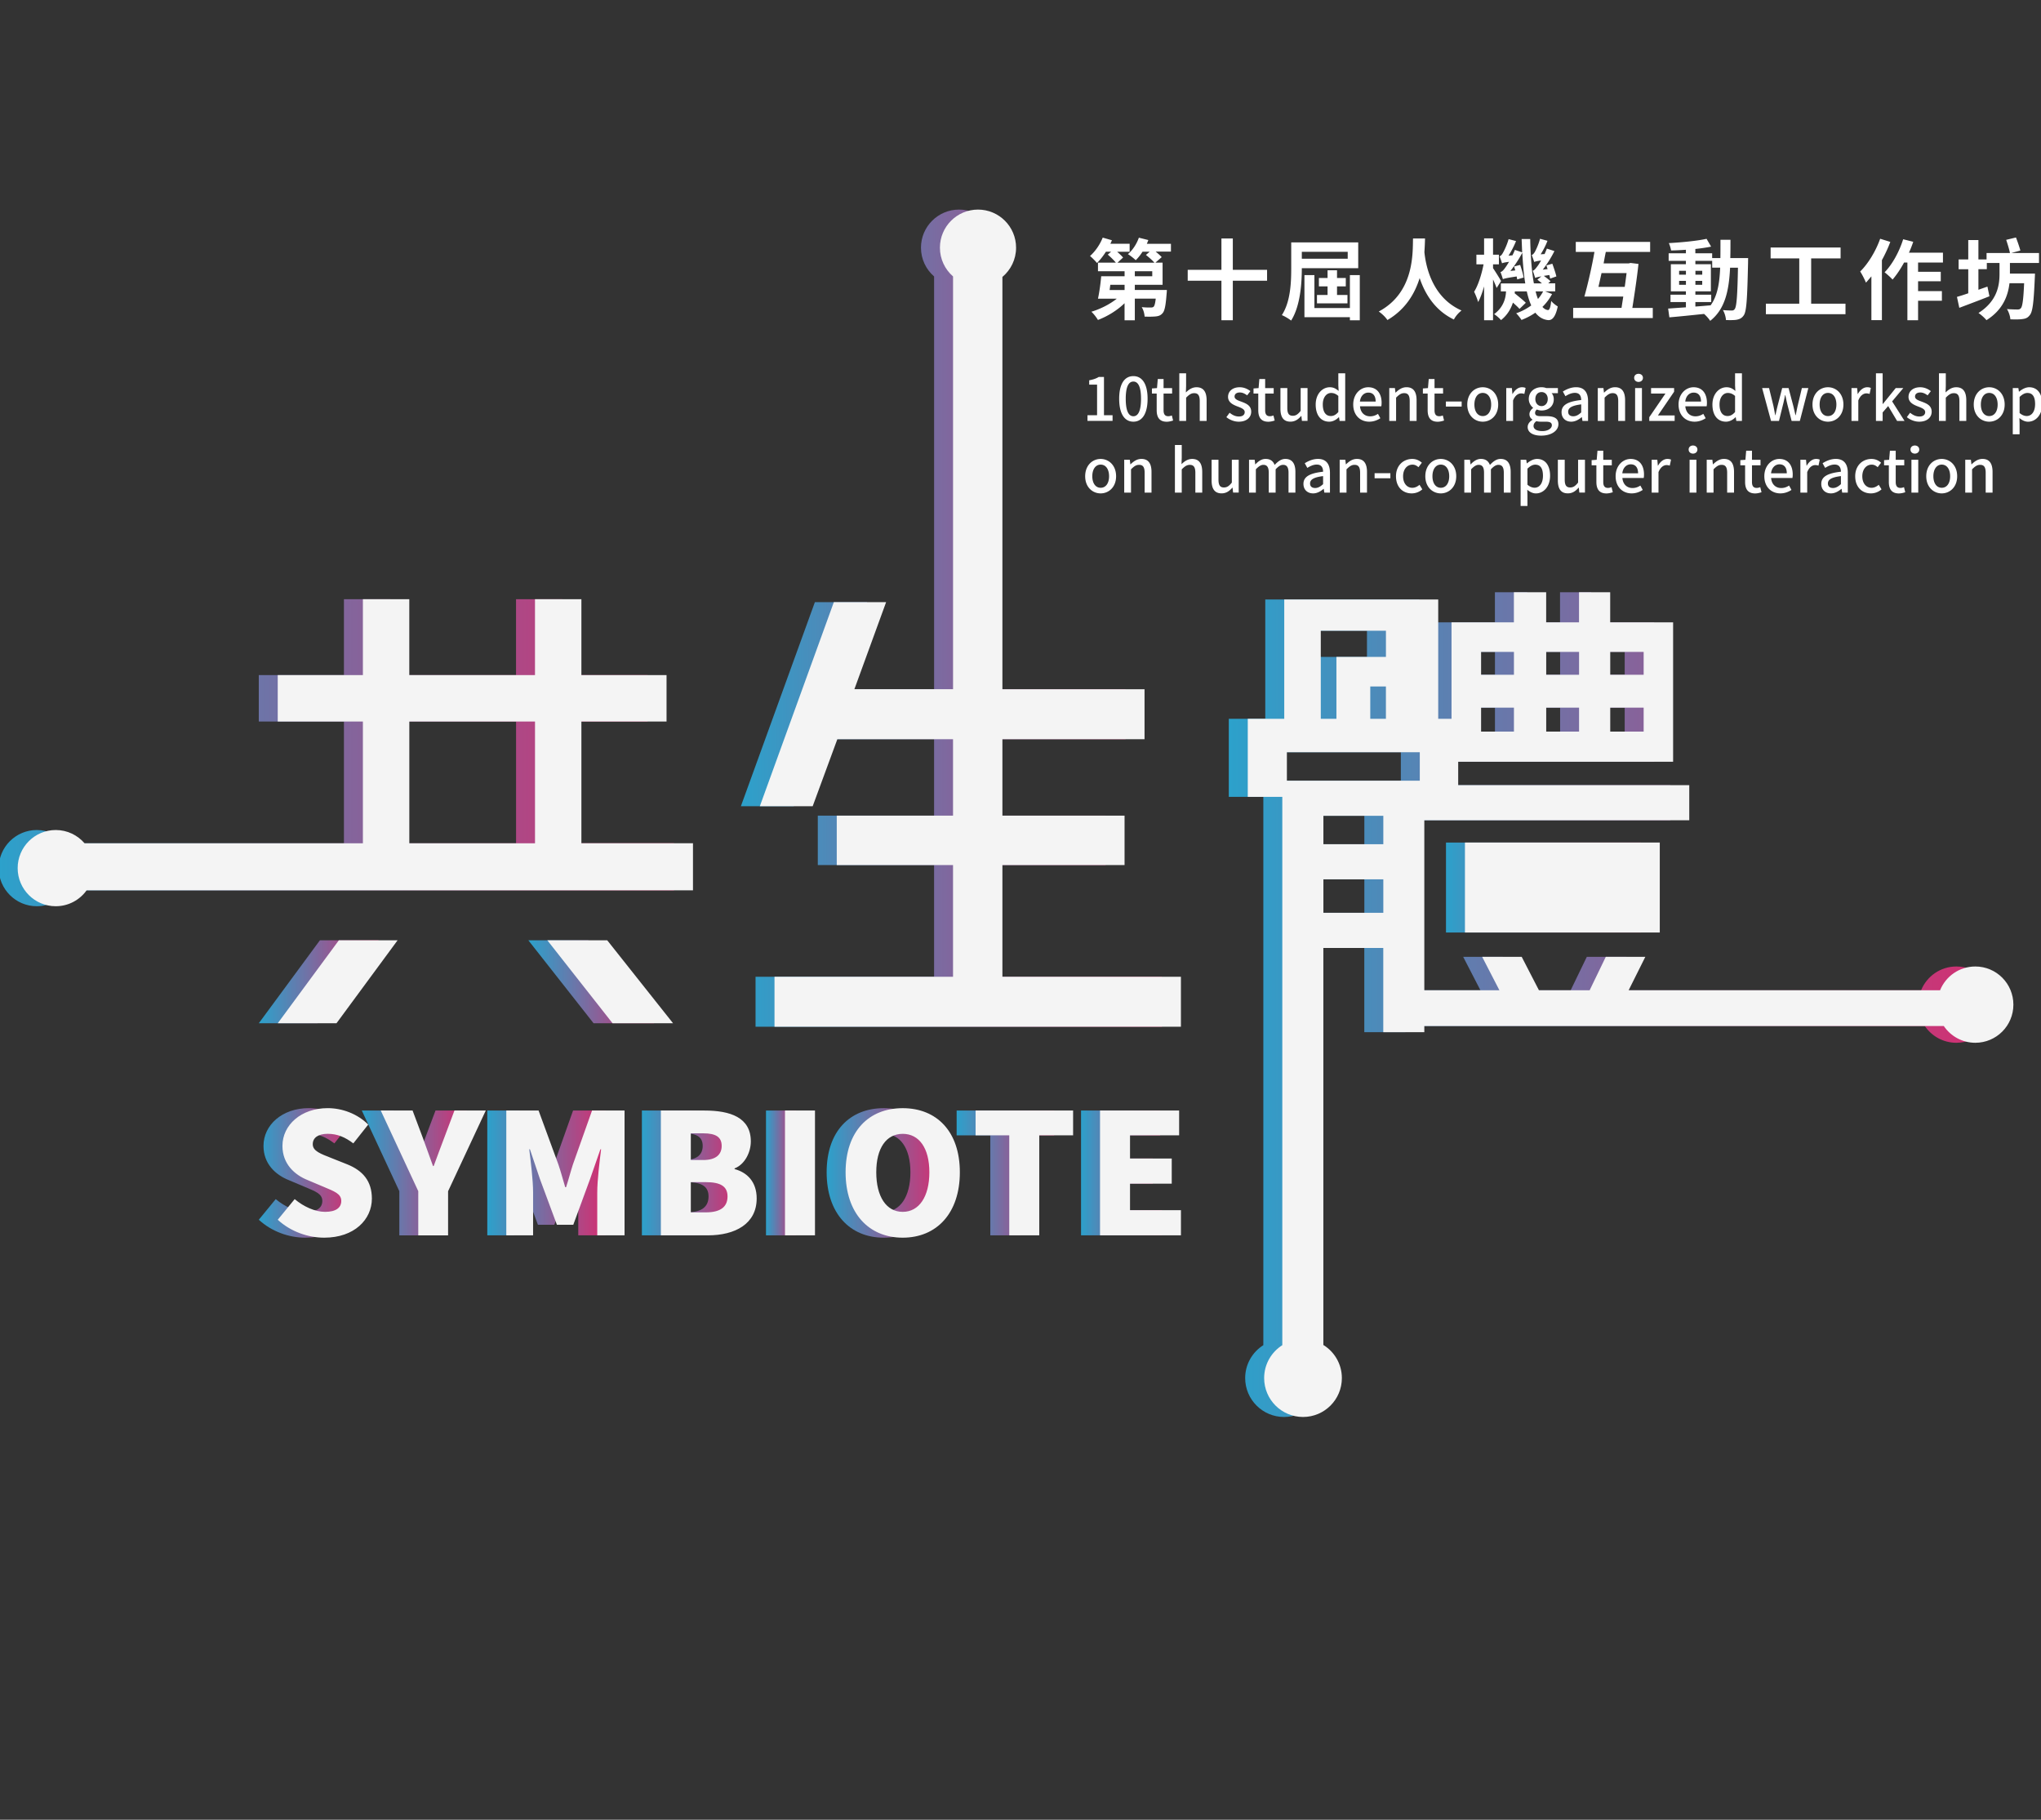 <svg xmlns="http://www.w3.org/2000/svg" viewBox="0 0 796.01 709.62"><rect x="0" y="0" width="796.01" height="709.62" fill="#333333" stroke="none"/><style>.st230{fill:#f4f4f4}</style><g id="圖層_3"><linearGradient id="SVGID_2_" gradientUnits="userSpaceOnUse" x1="100.938" y1="457.397" x2="137.659" y2="457.397"><stop offset="0" stop-color="#2ca1cb"/><stop offset="1" stop-color="#d52d70"/></linearGradient><path d="M100.94 475.65l6.6-8.05c3.46 2.94 7.97 4.97 11.83 4.97 4.31 0 6.34-1.64 6.34-4.25 0-2.81-2.68-3.73-6.86-5.5l-6.21-2.62c-5.1-2.03-9.87-6.28-9.87-13.35 0-8.18 7.32-14.72 17.64-14.72 5.62 0 11.57 2.16 15.81 6.41l-5.81 7.33c-3.2-2.42-6.21-3.73-10-3.73-3.59 0-5.82 1.44-5.82 4.06 0 2.68 3.07 3.73 7.38 5.43l6.08 2.42c6.01 2.42 9.6 6.48 9.6 13.35 0 8.11-6.8 15.24-18.56 15.24-6.33.01-13.12-2.35-18.15-6.99z" fill="url(#SVGID_2_)"/><linearGradient id="SVGID_3_" gradientUnits="userSpaceOnUse" x1="141.114" y1="457.397" x2="182.082" y2="457.397"><stop offset="0" stop-color="#2ca1cb"/><stop offset="1" stop-color="#d52d70"/></linearGradient><path d="M155.75 464.53l-14.64-31.47h12.41l4.05 10.79c1.31 3.66 2.55 7.07 3.92 10.86h.26c1.37-3.79 2.68-7.2 4.05-10.86l4.05-10.79h12.22l-14.7 31.47v17.21h-11.63v-17.21z" fill="url(#SVGID_3_)"/><linearGradient id="SVGID_4_" gradientUnits="userSpaceOnUse" x1="190.044" y1="457.397" x2="236.173" y2="457.397"><stop offset="0" stop-color="#2ca1cb"/><stop offset="1" stop-color="#d52d70"/></linearGradient><path d="M190.04 433.06h12.61l7.71 21c.98 2.81 1.76 5.89 2.68 8.9h.33c.98-3.01 1.76-6.08 2.68-8.9l7.45-21h12.68v48.67h-10.65v-16.68c0-4.84.91-12.1 1.5-16.88h-.26l-4.05 11.64-6.53 17.79h-6.4l-6.6-17.79-3.92-11.64H199c.59 4.78 1.5 12.04 1.5 16.88v16.68h-10.45v-48.67z" fill="url(#SVGID_4_)"/><linearGradient id="SVGID_5_" gradientUnits="userSpaceOnUse" x1="250.343" y1="457.397" x2="287.717" y2="457.397"><stop offset="0" stop-color="#2ca1cb"/><stop offset="1" stop-color="#d52d70"/></linearGradient><path d="M250.34 433.06h16.99c10.06 0 18.1 2.68 18.1 12.04 0 4.32-2.42 9.03-6.34 10.53v.26c4.9 1.31 8.62 4.97 8.62 11.45 0 9.94-8.43 14.39-19.01 14.39h-18.36v-48.67zm16.53 19.3c4.97 0 7.19-2.16 7.19-5.5 0-3.47-2.29-4.91-7.19-4.91h-4.84v10.4h4.84zm.98 20.41c5.62 0 8.49-2.03 8.49-6.22 0-3.99-2.81-5.56-8.49-5.56h-5.82v11.78h5.82z" fill="url(#SVGID_5_)"/><linearGradient id="SVGID_6_" gradientUnits="userSpaceOnUse" x1="298.752" y1="457.397" x2="310.447" y2="457.397"><stop offset="0" stop-color="#2ca1cb"/><stop offset="1" stop-color="#d52d70"/></linearGradient><path d="M298.75 433.06h11.7v48.67h-11.7v-48.67z" fill="url(#SVGID_6_)"/><linearGradient id="SVGID_7_" gradientUnits="userSpaceOnUse" x1="322.397" y1="457.397" x2="366.959" y2="457.397"><stop offset="0" stop-color="#2ca1cb"/><stop offset="1" stop-color="#d52d70"/></linearGradient><path d="M322.4 457.13c0-15.96 9.02-24.99 22.28-24.99 13.26 0 22.28 9.09 22.28 24.99 0 15.96-9.02 25.51-22.28 25.51-13.27.01-22.28-9.54-22.28-25.51zm32.67 0c0-9.42-3.99-14.98-10.39-14.98s-10.32 5.56-10.32 14.98c0 9.49 3.92 15.44 10.32 15.44s10.39-5.95 10.39-15.44z" fill="url(#SVGID_7_)"/><linearGradient id="SVGID_8_" gradientUnits="userSpaceOnUse" x1="373.092" y1="457.397" x2="411.119" y2="457.397"><stop offset="0" stop-color="#2ca1cb"/><stop offset="1" stop-color="#d52d70"/></linearGradient><path d="M386.23 442.74H373.1v-9.68h38.03v9.68h-13.2v38.99h-11.7v-38.99z" fill="url(#SVGID_8_)"/><linearGradient id="SVGID_9_" gradientUnits="userSpaceOnUse" x1="421.631" y1="457.397" x2="453.19" y2="457.397"><stop offset="0" stop-color="#2ca1cb"/><stop offset="1" stop-color="#d52d70"/></linearGradient><path d="M421.63 433.06h30.84v9.68h-19.15v9.03h16.27v9.81h-16.27v10.34h19.86v9.81h-31.56v-48.67z" fill="url(#SVGID_9_)"/><linearGradient id="SVGID_10_" gradientUnits="userSpaceOnUse" x1="288.957" y1="241.059" x2="453.19" y2="241.059"><stop offset="0" stop-color="#2ca1cb"/><stop offset="1" stop-color="#d52d70"/></linearGradient><path d="M383.56 380.9v-43.57h47.64v-19.26h-47.64v-29.81h55.43v-19.49h-55.43V107.99c3.26-2.73 5.33-6.82 5.33-11.4 0-8.21-6.65-14.86-14.85-14.86s-14.85 6.65-14.85 14.86c0 4.48 1.99 8.49 5.12 11.21v160.96h-38.48l12.37-33.94h-20.39l-28.86 79.58h20.61l9.62-26.14h45.12v29.81h-45.35v19.26h45.35v43.57h-69.63v19.49h158.51V380.9h-69.62z" fill="url(#SVGID_10_)"/><linearGradient id="SVGID_11_" gradientUnits="userSpaceOnUse" x1="563.946" y1="346.101" x2="639.941" y2="346.101"><stop offset="0" stop-color="#2ca1cb"/><stop offset="1" stop-color="#d52d70"/></linearGradient><path fill="url(#SVGID_11_)" d="M563.95 328.56h75.99v35.08h-75.99z"/><linearGradient id="SVGID_12_" gradientUnits="userSpaceOnUse" x1="479.267" y1="391.751" x2="777.841" y2="391.751"><stop offset="0" stop-color="#2ca1cb"/><stop offset="1" stop-color="#d52d70"/></linearGradient><path d="M763 376.89c-6.23 0-11.55 3.84-13.75 9.28H627.78l6.51-13.04h-15.42l-6.3 13.04h-19.76l-6.73-13.04h-15.42l6.73 13.04H548.1v-66.3h103.33v-13.7h-90.12v-9.13h83.82v-54.35h-24.54v-11.74h-12.16v11.74h-12.81v-11.74h-12.59v11.74h-24.32v37.61h-5.19v-46.52h-60.05v46.52h-14.23v30.44h13.47v213.82c-4.25 2.69-7.08 7.42-7.08 12.83 0 8.38 6.79 15.17 15.16 15.17 8.37 0 15.15-6.79 15.15-15.17 0-5.46-2.89-10.24-7.22-12.91V369.67h23.37v32.83h16.01v-2.39h202.6c2.67 3.94 7.18 6.53 12.29 6.53 8.2 0 14.85-6.65 14.85-14.86 0-8.24-6.65-14.89-14.84-14.89zM620.62 254.21h13.03v8.91h-13.03v-8.91zm0 21.74h13.03v9.35h-13.03v-9.35zm-24.97-21.74h12.81v8.91h-12.81v-8.91zm0 21.74h12.81v9.35h-12.81v-9.35zm-25.41-21.74h12.81v8.91h-12.81v-8.91zm0 21.74h12.81v9.35h-12.81v-9.35zm-62.52-30h25.41v10.22h-19.31v24.13h-6.1v-34.35zm25.41 21.74v12.61h-6.1v-12.61h6.1zm-1.02 88.26h-23.37v-13.04h23.37v13.04zm0-26.74h-23.37v-11.09h23.37v11.09zm14.23-24.78h-51.83v-11.09h51.83v11.09z" fill="url(#SVGID_12_)"/><linearGradient id="SVGID_13_" gradientUnits="userSpaceOnUse" x1="206.075" y1="382.853" x2="255.093" y2="382.853"><stop offset="0" stop-color="#2ca1cb"/><stop offset="1" stop-color="#d52d70"/></linearGradient><path fill="url(#SVGID_13_)" d="M206.07 366.68l25.43 32.34h23.59l-25.65-32.34z"/><linearGradient id="SVGID_14_" gradientUnits="userSpaceOnUse" x1="100.938" y1="382.853" x2="147.665" y2="382.853"><stop offset="0" stop-color="#2ca1cb"/><stop offset="1" stop-color="#d52d70"/></linearGradient><path fill="url(#SVGID_14_)" d="M100.94 399.02h22.9l23.83-32.34h-22.91z"/><linearGradient id="SVGID_15_" gradientUnits="userSpaceOnUse" x1="-.5" y1="293.533" x2="262.881" y2="293.533"><stop offset="0" stop-color="#2ca1cb"/><stop offset="1" stop-color="#d52d70"/></linearGradient><path d="M219.36 328.84v-47.47h33.21v-18.12h-33.21v-29.58h-18.1v29.58h-49.02v-29.58h-18.1v29.58h-33.21v18.12h33.21v47.47H25.59c-2.72-3.16-6.74-5.17-11.24-5.17-8.2 0-14.85 6.65-14.85 14.86 0 8.21 6.65 14.86 14.85 14.86 4.97 0 9.36-2.45 12.05-6.21h236.48v-18.35h-43.52zm-18.09 0h-49.02v-47.47h49.02v47.47z" fill="url(#SVGID_15_)"/><path class="st230" d="M108.33 475.65l6.6-8.05c3.46 2.94 7.97 4.97 11.83 4.97 4.31 0 6.34-1.64 6.34-4.25 0-2.81-2.68-3.73-6.86-5.5l-6.21-2.62c-5.1-2.03-9.87-6.28-9.87-13.35 0-8.18 7.32-14.72 17.64-14.72 5.62 0 11.57 2.16 15.81 6.41l-5.81 7.33c-3.2-2.42-6.21-3.73-10-3.73-3.59 0-5.82 1.44-5.82 4.06 0 2.68 3.07 3.73 7.38 5.43l6.08 2.42c6.01 2.42 9.6 6.48 9.6 13.35 0 8.11-6.8 15.24-18.56 15.24-6.32.01-13.12-2.35-18.15-6.99zm54.81-11.12l-14.64-31.47h12.41l4.05 10.79c1.31 3.66 2.55 7.07 3.92 10.86h.26c1.37-3.79 2.68-7.2 4.05-10.86l4.05-10.79h12.22l-14.7 31.47v17.21h-11.63v-17.21zm34.3-31.47h12.61l7.71 21c.98 2.81 1.76 5.89 2.68 8.9h.33c.98-3.01 1.76-6.08 2.68-8.9l7.45-21h12.68v48.67h-10.65v-16.68c0-4.84.91-12.1 1.5-16.88h-.26l-4.05 11.64-6.53 17.79h-6.4l-6.6-17.79-3.92-11.64h-.26c.59 4.78 1.5 12.04 1.5 16.88v16.68h-10.45v-48.67zm60.3 0h16.99c10.06 0 18.1 2.68 18.1 12.04 0 4.32-2.42 9.03-6.34 10.53v.26c4.9 1.31 8.62 4.97 8.62 11.45 0 9.94-8.43 14.39-19.01 14.39h-18.36v-48.67zm16.53 19.3c4.97 0 7.19-2.16 7.19-5.5 0-3.47-2.29-4.91-7.19-4.91h-4.84v10.4h4.84zm.98 20.41c5.62 0 8.49-2.03 8.49-6.22 0-3.99-2.81-5.56-8.49-5.56h-5.82v11.78h5.82zm30.9-39.71h11.7v48.67h-11.7v-48.67zm23.64 24.07c0-15.96 9.02-24.99 22.28-24.99s22.28 9.09 22.28 24.99c0 15.96-9.02 25.51-22.28 25.51s-22.28-9.54-22.28-25.51zm32.67 0c0-9.42-3.99-14.98-10.39-14.98s-10.32 5.56-10.32 14.98c0 9.49 3.92 15.44 10.32 15.44s10.39-5.95 10.39-15.44zm31.16-14.39h-13.13v-9.68h38.03v9.68h-13.2v38.99h-11.7v-38.99zm35.41-9.68h30.84v9.68h-19.15v9.03h16.27v9.81h-16.27v10.34h19.86v9.81h-31.56v-48.67zm-38.08-52.16v-43.57h47.64v-19.26h-47.64v-29.81h55.43v-19.49h-55.43V107.99c3.26-2.73 5.33-6.82 5.33-11.4 0-8.21-6.65-14.86-14.85-14.86s-14.85 6.65-14.85 14.86c0 4.48 1.99 8.49 5.12 11.21v160.96h-38.48l12.37-33.94H325.2l-28.86 79.58h20.61l9.62-26.14h45.12v29.81h-45.35v19.26h45.35v43.57h-69.63v19.49h158.51V380.9h-69.62zm180.39-52.34h75.99v35.08h-75.99z"/><path class="st230" d="M770.39 376.89c-6.23 0-11.55 3.84-13.75 9.28H635.18l6.51-13.04h-15.42l-6.3 13.04h-19.76l-6.73-13.04h-15.42l6.73 13.04H555.5v-66.3h103.33v-13.7h-90.12v-9.13h83.82v-54.35h-24.54v-11.74h-12.16v11.74h-12.81v-11.74h-12.59v11.74h-24.32v37.61h-5.19v-46.52h-60.05v46.52h-14.23v30.44h13.47v213.82c-4.25 2.69-7.08 7.42-7.08 12.83 0 8.38 6.79 15.17 15.16 15.17 8.37 0 15.15-6.79 15.15-15.17 0-5.46-2.89-10.24-7.22-12.91V369.67h23.37v32.83h16.01v-2.39h202.6c2.67 3.94 7.18 6.53 12.29 6.53 8.2 0 14.85-6.65 14.85-14.86 0-8.24-6.65-14.89-14.85-14.89zM628.01 254.21h13.03v8.91h-13.03v-8.91zm0 21.74h13.03v9.35h-13.03v-9.35zm-24.97-21.74h12.81v8.91h-12.81v-8.91zm0 21.74h12.81v9.35h-12.81v-9.35zm-25.4-21.74h12.81v8.91h-12.81v-8.91zm0 21.74h12.81v9.35h-12.81v-9.35zm-62.52-30h25.41v10.22h-19.31v24.13h-6.1v-34.35zm25.4 21.74v12.61h-6.1v-12.61h6.1zm-1.01 88.26h-23.37v-13.04h23.37v13.04zm0-26.74h-23.37v-11.09h23.37v11.09zm14.22-24.78H501.9v-11.09h51.83v11.09zm-340.26 62.25l25.43 32.34h23.59l-25.66-32.34zm-105.14 32.34h22.91l23.82-32.34h-22.91zm118.42-70.18v-47.47h33.21v-18.12h-33.21v-29.58h-18.1v29.58h-49.02v-29.58h-18.1v29.58h-33.21v18.12h33.21v47.47H32.98c-2.72-3.16-6.74-5.17-11.24-5.17-8.2 0-14.85 6.65-14.85 14.86 0 8.21 6.65 14.86 14.85 14.86 4.97 0 9.36-2.45 12.05-6.21h236.48v-18.35h-43.52zm-18.09 0h-49.02v-47.47h49.02v47.47z"/><path d="M424.12 161.93h3.75V150h-3.07v-1.7c1.61-.3 2.75-.7 3.73-1.31h2.03v14.93h3.35v2.21h-9.78v-2.2zm12.37-6.43c0-5.94 2.17-8.83 5.54-8.83 3.35 0 5.54 2.91 5.54 8.83 0 5.96-2.19 8.94-5.54 8.94-3.37 0-5.54-2.98-5.54-8.94zm8.52 0c0-4.91-1.23-6.71-2.98-6.71s-2.98 1.79-2.98 6.71c0 4.96 1.23 6.82 2.98 6.82s2.98-1.86 2.98-6.82zm6.11 4.45v-6.47h-1.86v-2l1.98-.14.3-3.54h2.26v3.54h3.33v2.14h-3.33v6.5c0 1.54.53 2.33 1.86 2.33.44 0 1-.14 1.37-.3l.49 1.98c-.72.23-1.58.47-2.51.47-2.88-.02-3.89-1.81-3.89-4.51zm8.81-14.37h2.66v4.92l-.09 2.54c1.12-1.07 2.4-2.03 4.15-2.03 2.72 0 3.94 1.82 3.94 5.08v8.06h-2.68v-7.73c0-2.21-.65-3.1-2.17-3.1-1.19 0-2 .61-3.14 1.75v9.08h-2.66v-18.57zm18.37 17.09l1.26-1.72c1.14.91 2.26 1.47 3.63 1.47 1.54 0 2.26-.75 2.26-1.72 0-1.16-1.45-1.68-2.84-2.21-1.7-.65-3.66-1.56-3.66-3.73 0-2.14 1.72-3.75 4.54-3.75 1.72 0 3.12.7 4.17 1.51l-1.26 1.65c-.89-.65-1.79-1.12-2.86-1.12-1.4 0-2.05.7-2.05 1.58 0 1.09 1.33 1.52 2.72 2.03 1.79.68 3.77 1.47 3.77 3.89 0 2.14-1.7 3.89-4.87 3.89-1.77 0-3.58-.74-4.81-1.77zm12.44-2.72v-6.47h-1.86v-2l1.98-.14.3-3.54h2.26v3.54h3.33v2.14h-3.33v6.5c0 1.54.53 2.33 1.86 2.33.44 0 1-.14 1.37-.3l.49 1.98c-.72.23-1.58.47-2.51.47-2.89-.02-3.89-1.81-3.89-4.51zm8.64-.56v-8.06h2.68v7.73c0 2.21.63 3.07 2.14 3.07 1.19 0 2-.56 3.07-1.91v-8.9h2.68v12.81h-2.19l-.21-1.93h-.07c-1.16 1.35-2.42 2.23-4.19 2.23-2.72.01-3.91-1.78-3.91-5.04zm13.75-1.63c0-4.17 2.63-6.75 5.5-6.75 1.47 0 2.4.56 3.45 1.44l-.12-2.12v-4.75h2.68v18.56h-2.19l-.23-1.45h-.07c-.95.98-2.28 1.75-3.73 1.75-3.21 0-5.29-2.44-5.29-6.68zm8.83 2.91v-6.26c-.96-.86-1.86-1.17-2.82-1.17-1.79 0-3.24 1.7-3.24 4.47 0 2.91 1.14 4.52 3.14 4.52 1.08 0 1.99-.49 2.92-1.56zm5.81-2.91c0-4.17 2.84-6.75 5.85-6.75 3.4 0 5.22 2.44 5.22 6.08 0 .51-.05 1.05-.12 1.35h-8.31c.21 2.44 1.75 3.91 3.96 3.91 1.14 0 2.12-.35 3.05-.96l.93 1.7c-1.19.79-2.66 1.35-4.33 1.35-3.48 0-6.25-2.47-6.25-6.68zm8.75-1.17c0-2.21-1-3.49-2.86-3.49-1.61 0-3.03 1.23-3.28 3.49h6.14zm5.32-5.26h2.19l.21 1.77h.07c1.19-1.14 2.49-2.1 4.24-2.1 2.72 0 3.93 1.82 3.93 5.08v8.06h-2.68v-7.73c0-2.21-.65-3.1-2.17-3.1-1.19 0-2 .61-3.14 1.75v9.08h-2.66v-12.81zm14.96 8.62v-6.47h-1.86v-2l1.98-.14.3-3.54h2.26v3.54h3.33v2.14h-3.33v6.5c0 1.54.53 2.33 1.86 2.33.44 0 1-.14 1.37-.3l.49 1.98c-.72.23-1.58.47-2.51.47-2.89-.02-3.89-1.81-3.89-4.51zm7.11-3.38h6.15v1.98h-6.15v-1.98zm8.34 1.19c0-4.29 2.87-6.75 6.03-6.75 3.17 0 6.03 2.47 6.03 6.75 0 4.24-2.87 6.68-6.03 6.68-3.17 0-6.03-2.44-6.03-6.68zm9.32 0c0-2.73-1.26-4.54-3.28-4.54-2 0-3.26 1.82-3.26 4.54 0 2.7 1.26 4.49 3.26 4.49 2.02 0 3.28-1.79 3.28-4.49zm5.89-6.43h2.19l.21 2.31h.07c.91-1.65 2.26-2.63 3.63-2.63.63 0 1.05.09 1.44.28l-.49 2.33c-.44-.14-.77-.21-1.28-.21-1.05 0-2.31.72-3.12 2.75v7.99h-2.66v-12.82zm8.35 15.18c0-1.07.68-2.07 1.86-2.79v-.12c-.65-.4-1.17-1.07-1.17-2.12 0-1 .72-1.86 1.42-2.38v-.09c-.86-.67-1.68-1.89-1.68-3.4 0-2.91 2.31-4.61 4.96-4.61.72 0 1.37.14 1.86.33h4.54v2h-2.45c.49.51.84 1.37.84 2.35 0 2.79-2.12 4.4-4.8 4.4-.58 0-1.23-.14-1.79-.4-.42.37-.7.75-.7 1.35 0 .77.51 1.26 2.14 1.26h2.35c3.03 0 4.61.93 4.61 3.12 0 2.47-2.61 4.47-6.71 4.47-3.04.01-5.28-1.13-5.28-3.37zm9.43-.67c0-1.07-.84-1.4-2.4-1.4h-1.93c-.61 0-1.19-.07-1.72-.19-.77.56-1.09 1.21-1.09 1.86 0 1.26 1.3 2 3.42 2 2.23.01 3.72-1.08 3.72-2.27zm-1.6-10.23c0-1.72-1.07-2.72-2.42-2.72-1.35 0-2.42.98-2.42 2.72 0 1.7 1.09 2.75 2.42 2.75 1.32 0 2.42-1.05 2.42-2.75zm5.38 5.13c0-2.75 2.33-4.17 7.66-4.75-.02-1.49-.56-2.79-2.45-2.79-1.35 0-2.61.61-3.7 1.3l-1-1.82c1.33-.84 3.12-1.68 5.17-1.68 3.19 0 4.66 2.03 4.66 5.43v7.71h-2.19l-.23-1.47h-.07c-1.17 1-2.54 1.77-4.08 1.77-2.21 0-3.77-1.44-3.77-3.7zm7.66.09v-3.14c-3.8.47-5.08 1.42-5.08 2.87 0 1.26.86 1.77 2 1.77 1.13-.01 2.03-.54 3.08-1.5zm6.48-9.5h2.19l.21 1.77h.07c1.19-1.14 2.49-2.1 4.24-2.1 2.72 0 3.93 1.82 3.93 5.08v8.06h-2.68v-7.73c0-2.21-.65-3.1-2.17-3.1-1.19 0-2 .61-3.14 1.75v9.08h-2.66v-12.81zm14.18-3.98c0-.96.72-1.58 1.7-1.58s1.72.63 1.72 1.58c0 .93-.74 1.58-1.72 1.58s-1.7-.65-1.7-1.58zm.37 3.98h2.66v12.81h-2.66v-12.81zm5.52 11.36l6.31-9.22h-5.61v-2.14h8.99v1.42l-6.31 9.25h6.52v2.14h-9.9v-1.45zm11.42-4.93c0-4.17 2.84-6.75 5.85-6.75 3.4 0 5.22 2.44 5.22 6.08 0 .51-.05 1.05-.12 1.35h-8.31c.21 2.44 1.75 3.91 3.96 3.91 1.14 0 2.12-.35 3.05-.96l.93 1.7c-1.19.79-2.66 1.35-4.33 1.35-3.48 0-6.25-2.47-6.25-6.68zm8.76-1.17c0-2.21-1-3.49-2.86-3.49-1.61 0-3.03 1.23-3.28 3.49h6.14zm4.45 1.17c0-4.17 2.63-6.75 5.5-6.75 1.47 0 2.4.56 3.45 1.44l-.12-2.12v-4.75h2.68v18.56h-2.19l-.23-1.45h-.07c-.95.98-2.28 1.75-3.73 1.75-3.22 0-5.29-2.44-5.29-6.68zm8.83 2.91v-6.26c-.96-.86-1.86-1.17-2.82-1.17-1.79 0-3.24 1.7-3.24 4.47 0 2.91 1.14 4.52 3.14 4.52 1.08 0 1.98-.49 2.92-1.56zm10.56-9.34h2.7l1.7 6.94c.25 1.23.46 2.42.7 3.63h.09c.28-1.21.53-2.42.84-3.63l1.79-6.94h2.49l1.84 6.94c.3 1.23.56 2.42.86 3.63h.09c.26-1.21.47-2.4.75-3.63l1.65-6.94h2.52l-3.31 12.81h-3.21l-1.63-6.34c-.3-1.21-.54-2.38-.81-3.7h-.12c-.25 1.33-.49 2.51-.81 3.73l-1.56 6.31h-3.1l-3.47-12.81zm19.64 6.43c0-4.29 2.86-6.75 6.03-6.75s6.03 2.47 6.03 6.75c0 4.24-2.86 6.68-6.03 6.68s-6.03-2.44-6.03-6.68zm9.32 0c0-2.73-1.26-4.54-3.28-4.54-2 0-3.26 1.82-3.26 4.54 0 2.7 1.26 4.49 3.26 4.49 2.02 0 3.28-1.79 3.28-4.49zm5.9-6.43h2.19l.21 2.31h.07c.91-1.65 2.26-2.63 3.63-2.63.63 0 1.05.09 1.44.28l-.49 2.33c-.44-.14-.77-.21-1.28-.21-1.05 0-2.31.72-3.12 2.75v7.99h-2.66v-12.82zm9.53-5.75h2.61v11.97h.07l5.03-6.22h2.96l-4.36 5.19 4.84 7.62h-2.91l-3.47-5.8-2.16 2.49v3.31h-2.61v-18.56zm12.05 17.09l1.26-1.72c1.14.91 2.26 1.47 3.63 1.47 1.54 0 2.26-.75 2.26-1.72 0-1.16-1.45-1.68-2.84-2.21-1.7-.65-3.66-1.56-3.66-3.73 0-2.14 1.72-3.75 4.54-3.75 1.72 0 3.12.7 4.17 1.51l-1.26 1.65c-.89-.65-1.79-1.12-2.86-1.12-1.4 0-2.05.7-2.05 1.58 0 1.09 1.33 1.52 2.72 2.03 1.79.68 3.77 1.47 3.77 3.89 0 2.14-1.7 3.89-4.87 3.89-1.76 0-3.58-.74-4.81-1.77zm12.53-17.09h2.66v4.92l-.09 2.54c1.12-1.07 2.4-2.03 4.15-2.03 2.72 0 3.93 1.82 3.93 5.08v8.06h-2.68v-7.73c0-2.21-.65-3.1-2.17-3.1-1.19 0-2 .61-3.14 1.75v9.08h-2.66v-18.57zm13.56 12.18c0-4.29 2.87-6.75 6.03-6.75 3.17 0 6.03 2.47 6.03 6.75 0 4.24-2.87 6.68-6.03 6.68s-6.03-2.44-6.03-6.68zm9.32 0c0-2.73-1.26-4.54-3.28-4.54-2 0-3.26 1.82-3.26 4.54 0 2.7 1.26 4.49 3.26 4.49 2.02 0 3.28-1.79 3.28-4.49zm5.9-6.43h2.19l.21 1.4h.07c1.12-.93 2.52-1.72 3.94-1.72 3.26 0 5.08 2.59 5.08 6.52 0 4.4-2.63 6.92-5.52 6.92-1.14 0-2.28-.51-3.38-1.44l.07 2.19v4.14H785v-18.01zm8.71 6.24c0-2.68-.86-4.33-3-4.33-1 0-1.96.51-3.05 1.56v6.26c1 .86 2 1.17 2.79 1.17 1.86 0 3.26-1.65 3.26-4.66zm-370.48 28.15c0-4.29 2.87-6.75 6.03-6.75s6.03 2.47 6.03 6.75c0 4.24-2.86 6.68-6.03 6.68s-6.03-2.44-6.03-6.68zm9.32 0c0-2.73-1.26-4.54-3.28-4.54-2 0-3.26 1.82-3.26 4.54 0 2.7 1.26 4.49 3.26 4.49 2.02.01 3.28-1.79 3.28-4.49zm5.9-6.43h2.19l.21 1.77h.07c1.19-1.14 2.49-2.1 4.24-2.1 2.73 0 3.94 1.82 3.94 5.08v8.06h-2.68v-7.73c0-2.21-.65-3.1-2.17-3.1-1.19 0-2 .61-3.14 1.75v9.08h-2.65v-12.81zm19.78-5.75h2.66v4.92l-.09 2.54c1.12-1.07 2.4-2.03 4.15-2.03 2.72 0 3.93 1.82 3.93 5.08v8.06h-2.68v-7.73c0-2.21-.65-3.1-2.17-3.1-1.19 0-2 .61-3.14 1.75v9.08h-2.66v-18.57zm14.31 13.81v-8.06h2.68v7.73c0 2.21.63 3.07 2.14 3.07 1.19 0 2-.56 3.07-1.91v-8.9h2.68v12.81h-2.19l-.21-1.93h-.07c-1.16 1.35-2.42 2.23-4.19 2.23-2.72.01-3.91-1.78-3.91-5.04zm14.61-8.06h2.19l.21 1.79h.07c1.09-1.17 2.38-2.12 3.96-2.12 1.91 0 2.98.89 3.54 2.35 1.26-1.35 2.56-2.35 4.17-2.35 2.68 0 3.93 1.82 3.93 5.08v8.06h-2.68v-7.73c0-2.21-.7-3.1-2.14-3.1-.89 0-1.82.58-2.89 1.75v9.08h-2.68v-7.73c0-2.21-.68-3.1-2.14-3.1-.86 0-1.82.58-2.89 1.75v9.08h-2.66v-12.81zm21.21 9.41c0-2.75 2.33-4.17 7.66-4.75-.02-1.49-.56-2.79-2.45-2.79-1.35 0-2.61.61-3.7 1.3l-1-1.82c1.33-.84 3.12-1.68 5.17-1.68 3.19 0 4.66 2.03 4.66 5.43v7.71h-2.19l-.23-1.47h-.07c-1.17 1-2.54 1.77-4.08 1.77-2.21 0-3.77-1.44-3.77-3.7zm7.66.1v-3.14c-3.8.47-5.08 1.42-5.08 2.87 0 1.26.86 1.77 2 1.77 1.12-.01 2.03-.55 3.08-1.5zm6.48-9.51h2.19l.21 1.77h.07c1.19-1.14 2.49-2.1 4.24-2.1 2.72 0 3.93 1.82 3.93 5.08v8.06h-2.68v-7.73c0-2.21-.65-3.1-2.17-3.1-1.19 0-2 .61-3.14 1.75v9.08h-2.66v-12.81zm13.61 5.24h6.15v1.98h-6.15v-1.98zm8.34 1.19c0-4.29 2.96-6.75 6.34-6.75 1.63 0 2.82.65 3.75 1.47l-1.33 1.75c-.7-.63-1.42-1-2.31-1-2.14 0-3.68 1.82-3.68 4.54 0 2.7 1.47 4.49 3.61 4.49 1.07 0 2.03-.51 2.8-1.17l1.09 1.77a6.244 6.244 0 0 1-4.15 1.58c-3.46 0-6.12-2.44-6.12-6.68zm11.44 0c0-4.29 2.87-6.75 6.03-6.75 3.17 0 6.03 2.47 6.03 6.75 0 4.24-2.87 6.68-6.03 6.68s-6.03-2.44-6.03-6.68zm9.32 0c0-2.73-1.26-4.54-3.28-4.54-2 0-3.26 1.82-3.26 4.54 0 2.7 1.26 4.49 3.26 4.49 2.02.01 3.28-1.79 3.28-4.49zm5.9-6.43h2.19l.21 1.79h.07c1.09-1.17 2.38-2.12 3.96-2.12 1.91 0 2.98.89 3.54 2.35 1.26-1.35 2.56-2.35 4.17-2.35 2.68 0 3.93 1.82 3.93 5.08v8.06h-2.68v-7.73c0-2.21-.7-3.1-2.14-3.1-.89 0-1.82.58-2.89 1.75v9.08h-2.68v-7.73c0-2.21-.68-3.1-2.14-3.1-.86 0-1.82.58-2.89 1.75v9.08h-2.66v-12.81zm21.95 0h2.19l.21 1.4h.07c1.12-.93 2.52-1.72 3.94-1.72 3.26 0 5.08 2.59 5.08 6.52 0 4.4-2.63 6.92-5.52 6.92-1.14 0-2.28-.51-3.38-1.44l.07 2.19v4.14h-2.66v-18.01zm8.71 6.24c0-2.68-.86-4.33-3-4.33-1 0-1.96.51-3.05 1.56v6.26c1 .86 2 1.17 2.79 1.17 1.86 0 3.26-1.65 3.26-4.66zm5.81 1.82v-8.06h2.68v7.73c0 2.21.63 3.07 2.14 3.07 1.19 0 2-.56 3.07-1.91v-8.9h2.68v12.81h-2.19l-.21-1.93h-.07c-1.16 1.35-2.42 2.23-4.19 2.23-2.72.01-3.91-1.78-3.91-5.04zm15.03.56v-6.47h-1.86v-2l1.98-.14.3-3.54h2.26v3.54h3.33v2.14h-3.33v6.5c0 1.54.53 2.33 1.86 2.33.44 0 1-.14 1.37-.3l.49 1.98c-.72.23-1.58.47-2.51.47-2.89-.02-3.89-1.81-3.89-4.51zm7.5-2.19c0-4.17 2.84-6.75 5.85-6.75 3.4 0 5.22 2.44 5.22 6.08 0 .51-.05 1.05-.12 1.35h-8.31c.21 2.44 1.75 3.91 3.96 3.91 1.14 0 2.12-.35 3.05-.96l.93 1.7c-1.19.79-2.66 1.35-4.33 1.35-3.48 0-6.25-2.46-6.25-6.68zm8.76-1.16c0-2.21-1-3.49-2.86-3.49-1.61 0-3.03 1.23-3.29 3.49h6.15zm5.31-5.27h2.19l.21 2.31h.07c.91-1.65 2.26-2.63 3.63-2.63.63 0 1.05.09 1.44.28l-.49 2.33c-.44-.14-.77-.21-1.28-.21-1.05 0-2.31.72-3.12 2.75v7.99h-2.66v-12.82zm14.41-3.98c0-.96.72-1.58 1.7-1.58s1.72.63 1.72 1.58c0 .93-.74 1.58-1.72 1.58s-1.7-.65-1.7-1.58zm.37 3.98h2.66v12.81h-2.66v-12.81zm6.69 0h2.19l.21 1.77h.07c1.19-1.14 2.49-2.1 4.24-2.1 2.72 0 3.93 1.82 3.93 5.08v8.06h-2.68v-7.73c0-2.21-.65-3.1-2.17-3.1-1.19 0-2 .61-3.14 1.75v9.08h-2.66v-12.81zm14.96 8.62v-6.47h-1.86v-2l1.98-.14.3-3.54h2.26v3.54h3.33v2.14h-3.33v6.5c0 1.54.53 2.33 1.86 2.33.44 0 1-.14 1.37-.3l.49 1.98c-.72.23-1.58.47-2.51.47-2.89-.02-3.89-1.81-3.89-4.51zm7.5-2.19c0-4.17 2.84-6.75 5.85-6.75 3.4 0 5.22 2.44 5.22 6.08 0 .51-.05 1.05-.12 1.35h-8.31c.21 2.44 1.75 3.91 3.96 3.91 1.14 0 2.12-.35 3.05-.96l.93 1.7c-1.19.79-2.66 1.35-4.33 1.35-3.48 0-6.25-2.46-6.25-6.68zm8.76-1.16c0-2.21-1-3.49-2.86-3.49-1.61 0-3.03 1.23-3.28 3.49h6.14zm5.31-5.27h2.19l.21 2.31h.07c.91-1.65 2.26-2.63 3.63-2.63.63 0 1.05.09 1.44.28l-.49 2.33c-.44-.14-.77-.21-1.28-.21-1.05 0-2.31.72-3.12 2.75v7.99h-2.66v-12.82zm8.14 9.41c0-2.75 2.33-4.17 7.66-4.75-.02-1.49-.56-2.79-2.45-2.79-1.35 0-2.61.61-3.7 1.3l-1-1.82c1.33-.84 3.12-1.68 5.17-1.68 3.19 0 4.66 2.03 4.66 5.43v7.71h-2.19l-.23-1.47h-.07c-1.17 1-2.54 1.77-4.08 1.77-2.21 0-3.77-1.44-3.77-3.7zm7.66.1v-3.14c-3.8.47-5.08 1.42-5.08 2.87 0 1.26.86 1.77 2 1.77 1.12-.01 2.03-.55 3.08-1.5zm5.57-3.08c0-4.29 2.96-6.75 6.34-6.75 1.63 0 2.82.65 3.75 1.47l-1.33 1.75c-.7-.63-1.42-1-2.31-1-2.14 0-3.68 1.82-3.68 4.54 0 2.7 1.47 4.49 3.61 4.49 1.07 0 2.03-.51 2.8-1.17l1.09 1.77a6.244 6.244 0 0 1-4.15 1.58c-3.46 0-6.12-2.44-6.12-6.68zm13.12 2.19v-6.47h-1.86v-2l1.98-.14.3-3.54h2.26v3.54h3.33v2.14h-3.33v6.5c0 1.54.53 2.33 1.86 2.33.44 0 1-.14 1.37-.3l.49 1.98c-.72.23-1.58.47-2.51.47-2.88-.02-3.89-1.81-3.89-4.51zm8.44-12.6c0-.96.72-1.58 1.7-1.58s1.72.63 1.72 1.58c0 .93-.74 1.58-1.72 1.58s-1.7-.65-1.7-1.58zm.37 3.98h2.66v12.81h-2.66v-12.81zm5.78 6.43c0-4.29 2.86-6.75 6.03-6.75 3.17 0 6.03 2.47 6.03 6.75 0 4.24-2.87 6.68-6.03 6.68s-6.03-2.44-6.03-6.68zm9.32 0c0-2.73-1.26-4.54-3.28-4.54-2 0-3.26 1.82-3.26 4.54 0 2.7 1.26 4.49 3.26 4.49 2.02.01 3.28-1.79 3.28-4.49zm5.9-6.43h2.19l.21 1.77h.07c1.19-1.14 2.49-2.1 4.24-2.1 2.72 0 3.93 1.82 3.93 5.08v8.06h-2.68v-7.73c0-2.21-.65-3.1-2.17-3.1-1.19 0-2 .61-3.14 1.75v9.08h-2.66v-12.81zM456.63 98.12h-5.91c.89.72 1.81 1.54 2.36 2.15l-2.46 2.15h2.8v8.64h-10.83v2.02h12.5s-.03.99-.1 1.47c-.34 4.54-.75 6.76-1.64 7.65-.72.82-1.54 1.09-2.6 1.19-.96.1-2.56.14-4.34.07-.07-1.2-.48-2.7-1.13-3.69 1.44.14 2.87.17 3.49.14.51 0 .85-.03 1.16-.31.34-.34.61-1.26.82-3.14h-8.16v8.44h-4v-6.66c-2.87 2.8-6.66 5.12-10.38 6.53-.58-.99-1.71-2.46-2.56-3.21 3.55-1.06 7.24-2.94 9.91-5.09h-7.34c.51-2.33 1.02-5.88 1.26-8.75h9.12v-1.95h-10.38v-3.35h6.97c-.75-.96-2.08-2.22-3.14-3.14l1.3-1.13h-2.02c-1.09 1.71-2.32 3.25-3.48 4.41-.58-.68-1.95-2.12-2.73-2.73 2.02-1.77 3.89-4.47 4.95-7.17l3.59 1.03c-.17.45-.38.92-.61 1.37h7.52v3.11h-4.88c.92.79 1.81 1.64 2.32 2.26l-2.19 2.02h14.42c-.75-.92-2.22-2.15-3.31-3.04l1.47-1.26h-2.8c-.82 1.3-1.74 2.43-2.66 3.32-.68-.68-2.15-1.85-3.04-2.36 1.88-1.61 3.42-4 4.27-6.42l3.69.92c-.17.48-.38.99-.58 1.47h9.4v3.04zm-18.03 12.95h-5.57c-.1.68-.17 1.37-.27 2.02h5.84v-2.02zm10.79-5.3h-6.8v1.95h6.8v-1.95zm44.78 3.7h-13.36v15.4h-4.44v-15.4h-13.15v-4.24h13.15V93h4.44v12.23h13.36v4.24zm35.55-4.89h-22c0 5.91-.58 14.79-4.17 20.43-.79-.65-2.6-1.74-3.62-2.12 3.42-5.23 3.66-12.88 3.66-18.31V94.53h26.13v10.05zm-4.1-6.39h-17.9v2.7h17.9v-2.7zm4.71 9.09v17.63h-3.86v-1.23h-17.73v-16.4h3.89v12.85h13.84v-12.85h3.86zm-12.57 7.75v-3.35h-3.38v-3.28h3.38v-3.01h3.69v3.01h3.42v3.28h-3.42v3.35h4.07v3.28h-11.89v-3.28h4.13zM555.77 93c-.03 1.44-.1 3.28-.24 5.33.48 4.61 2.56 17.49 14.48 22.75-1.26.99-2.42 2.36-2.97 3.52-7.58-3.62-11.38-10.28-13.36-16.16-1.88 6.01-5.47 12.2-12.57 16.36-.72-1.09-2.02-2.39-3.38-3.32 13.87-7.41 13.22-22.72 13.36-28.49h4.68zm27.93 19.3c-.28-.82-.82-2.08-1.4-3.31v15.88h-3.49v-13.19c-.68 2.39-1.47 4.55-2.32 6.11-.31-1.16-1.06-2.97-1.57-4.03 1.57-2.43 2.94-6.83 3.69-10.69h-2.8v-3.76h3v-6.35h3.49v6.35h2.29v3.76h-2.29v1.5c.75 1.06 2.7 4.2 3.14 5.02l-1.74 2.71zm21.62 2.36c-.99 1.88-2.26 3.56-3.76 5.02.65.72 1.33 1.13 2.12 1.23.65.07 1.06-1.16 1.3-3.56.58.79 1.91 1.78 2.56 2.15-.89 4.24-2.26 5.43-3.72 5.33-2.01-.17-3.69-1.2-5.02-2.9-1.61 1.13-3.45 2.08-5.4 2.84-.44-.72-1.4-1.95-2.08-2.6 2.19-.75 4.17-1.81 5.88-3.07-.72-1.57-1.27-3.38-1.74-5.47h-4.65c-.03.24-.03.51-.07.75 1.4 1.13 3.35 2.7 4.34 3.69l-2.46 2.39c-.58-.68-1.57-1.57-2.56-2.46-.79 2.43-2.19 4.88-4.65 6.83-.51-.65-1.95-1.91-2.7-2.32 3.62-2.66 4.55-6.15 4.65-8.88h-2.02v-3.11h9.53c-.58-3.48-.92-7.52-1.16-11.96-1.33 2.53-3.01 5.09-4.65 7.1l1.91-.21c-.17-.51-.31-1.06-.45-1.54l2.36-.61c.55 1.61 1.13 3.66 1.37 4.92l-2.53.75c-.04-.31-.1-.72-.21-1.16-4.1.61-4.88.85-5.36 1.06-.17-.55-.61-2.02-.96-2.77.58-.14 1.13-.68 1.71-1.5.31-.38.92-1.3 1.64-2.5-1.81.24-2.39.41-2.73.58-.17-.61-.65-1.98-.96-2.73.45-.14.85-.55 1.23-1.23.38-.62 1.64-3.08 2.29-5.47l2.9.75c-.78 1.98-1.88 4.07-2.94 5.71l1.54-.14c.34-.68.68-1.4.95-2.12l2.84.96c-.07-1.64-.14-3.42-.21-5.19h3.35c.14 6.7.58 12.64 1.43 17.29h3.14c-.58-.51-1.23-1.02-1.77-1.47l1.54-1.26c-1.61.27-2.12.45-2.43.61-.14-.58-.61-2.05-.92-2.8.55-.17 1.06-.72 1.67-1.57.31-.34.92-1.27 1.57-2.43-1.78.24-2.33.41-2.66.58-.21-.62-.65-1.95-.99-2.73.45-.1.82-.55 1.2-1.16.34-.58 1.47-2.9 2.05-5.16l2.9.79c-.68 1.84-1.67 3.72-2.66 5.26l1.54-.1c.31-.68.61-1.44.89-2.12l2.94.96c-1.26 2.56-2.94 5.2-4.54 7.24l1.88-.21c-.17-.48-.31-.99-.48-1.44l2.33-.65c.58 1.6 1.3 3.72 1.57 4.95l-2.43.85c-.07-.41-.17-.89-.31-1.4-.85.14-1.57.24-2.15.34.92.68 2.02 1.5 2.6 2.09l-.89.82h2.73v3.11h-3.96l2.73 1.05zm-6.42-1.03c.27 1.13.58 2.08.92 2.97.79-.92 1.47-1.91 2.02-2.97h-2.94zm45.7 6.43v3.96h-31.05v-3.96h18.86c.21-1.4.45-2.87.68-4.41h-15.17c1.3-4.58 2.94-11.68 3.93-17.42h-7.28v-3.89h29v3.89h-17.29a132.4 132.4 0 0 0-.85 4.48h9.8l.68-.17 3.11.38c-.51 4.92-1.5 11.54-2.39 17.15h7.97zm-10.94-8.2c.28-1.88.51-3.76.72-5.37h-9.77c-.41 1.88-.82 3.72-1.2 5.37h10.25zm48.13-11.21s-.03 1.33-.03 1.81c-.31 13.97-.58 18.93-1.67 20.5-.78 1.13-1.57 1.47-2.7 1.71-1.03.2-2.6.17-4.24.14-.07-1.13-.51-2.77-1.2-3.89 1.5.14 2.8.17 3.45.17.51 0 .86-.14 1.16-.58.72-.92 1.06-5.09 1.26-16.12h-3.07c-.45 9.15-2.01 16.19-7.76 20.73-.51-.82-1.5-1.95-2.39-2.7-4.92.51-9.84 1.03-13.53 1.33l-.48-3.42c1.91-.14 4.31-.31 6.93-.48v-2.05h-6.01v-2.87h6.01v-1.33h-5.87v-10.56h5.87v-1.33h-6.73v-2.94h6.73V97.4c-1.98.14-3.93.24-5.77.27-.14-.82-.51-2.08-.89-2.87 5.05-.28 10.97-.85 14.72-1.67l1.77 3.04c-1.81.38-3.93.68-6.15.92v1.67h6.56v1.88h3.21c.03-2.26.03-4.61.03-7.14h3.9c0 2.5 0 4.88-.07 7.14h6.96zm-26.92 6.46h2.66v-1.5h-2.66v1.5zm2.66 3.96v-1.54h-2.66v1.54h2.66zm3.69 8.47c1.95-.13 3.96-.31 5.94-.48 2.66-3.69 3.48-8.57 3.72-14.69h-3.11v-2.66h-6.56v1.33h6.05v10.56h-6.05v1.33h6.18v2.87h-6.18v1.74zm2.67-12.43v-1.5h-2.66v1.5h2.66zm-2.67 2.42v1.54h2.66v-1.54h-2.66zm58.54 8.89v4.1h-31.05v-4.1h13.02v-17.66h-11.17v-4.24h27.29v4.24h-11.48v17.66h13.39zm17.48-24.09c-.89 2.39-2.02 4.82-3.28 7.11v23.4h-4.1v-17.08c-.72.85-1.44 1.71-2.12 2.46-.38-.99-1.54-3.32-2.25-4.34 3.11-3.07 6.08-7.93 7.79-12.78l3.96 1.23zm10.83 8.06v3.59h8.85v3.69h-8.85v3.86h9.29v3.76h-9.29v7.58h-4.17v-22.48h-1.3c-1.37 2.53-2.94 4.85-4.48 6.63-.65-.75-2.26-2.19-3.11-2.84 3.01-3.07 5.71-7.99 7.24-12.88l3.93.99c-.48 1.43-1.02 2.83-1.67 4.24h13.26v3.86h-9.7zm35.82.17v4.13h9.77s-.03 1.19-.07 1.71c-.41 9.39-.82 13.19-1.95 14.48-.79 1.06-1.64 1.4-2.9 1.54-1.02.17-2.87.17-4.68.1-.07-1.2-.61-2.87-1.33-4 1.74.14 3.35.17 4.1.17.61 0 .96-.1 1.3-.48.65-.68 1.02-3.35 1.3-9.77h-5.71c-.58 4.95-2.6 10.42-8.98 14.41-.72-.89-2.05-2.08-3.11-2.8 7.24-4.61 8.2-10.66 8.2-15.17v-4.34h-4.95v2.43h-3.28V113c1.2-.41 2.36-.85 3.52-1.23l.78 3.76c-4.03 1.61-8.33 3.21-11.75 4.51l-.92-4.27c1.23-.34 2.73-.82 4.41-1.4v-9.39h-3.76v-3.82h3.76v-7.55h3.96v7.55h3.18v-2.5h9.12c-.27-1.37-.92-3.52-1.47-5.13l3.82-.92c.62 1.61 1.37 3.79 1.71 5.09l-3.52.96h10.79v3.89h-11.34z" fill="#fff"/></g></svg>